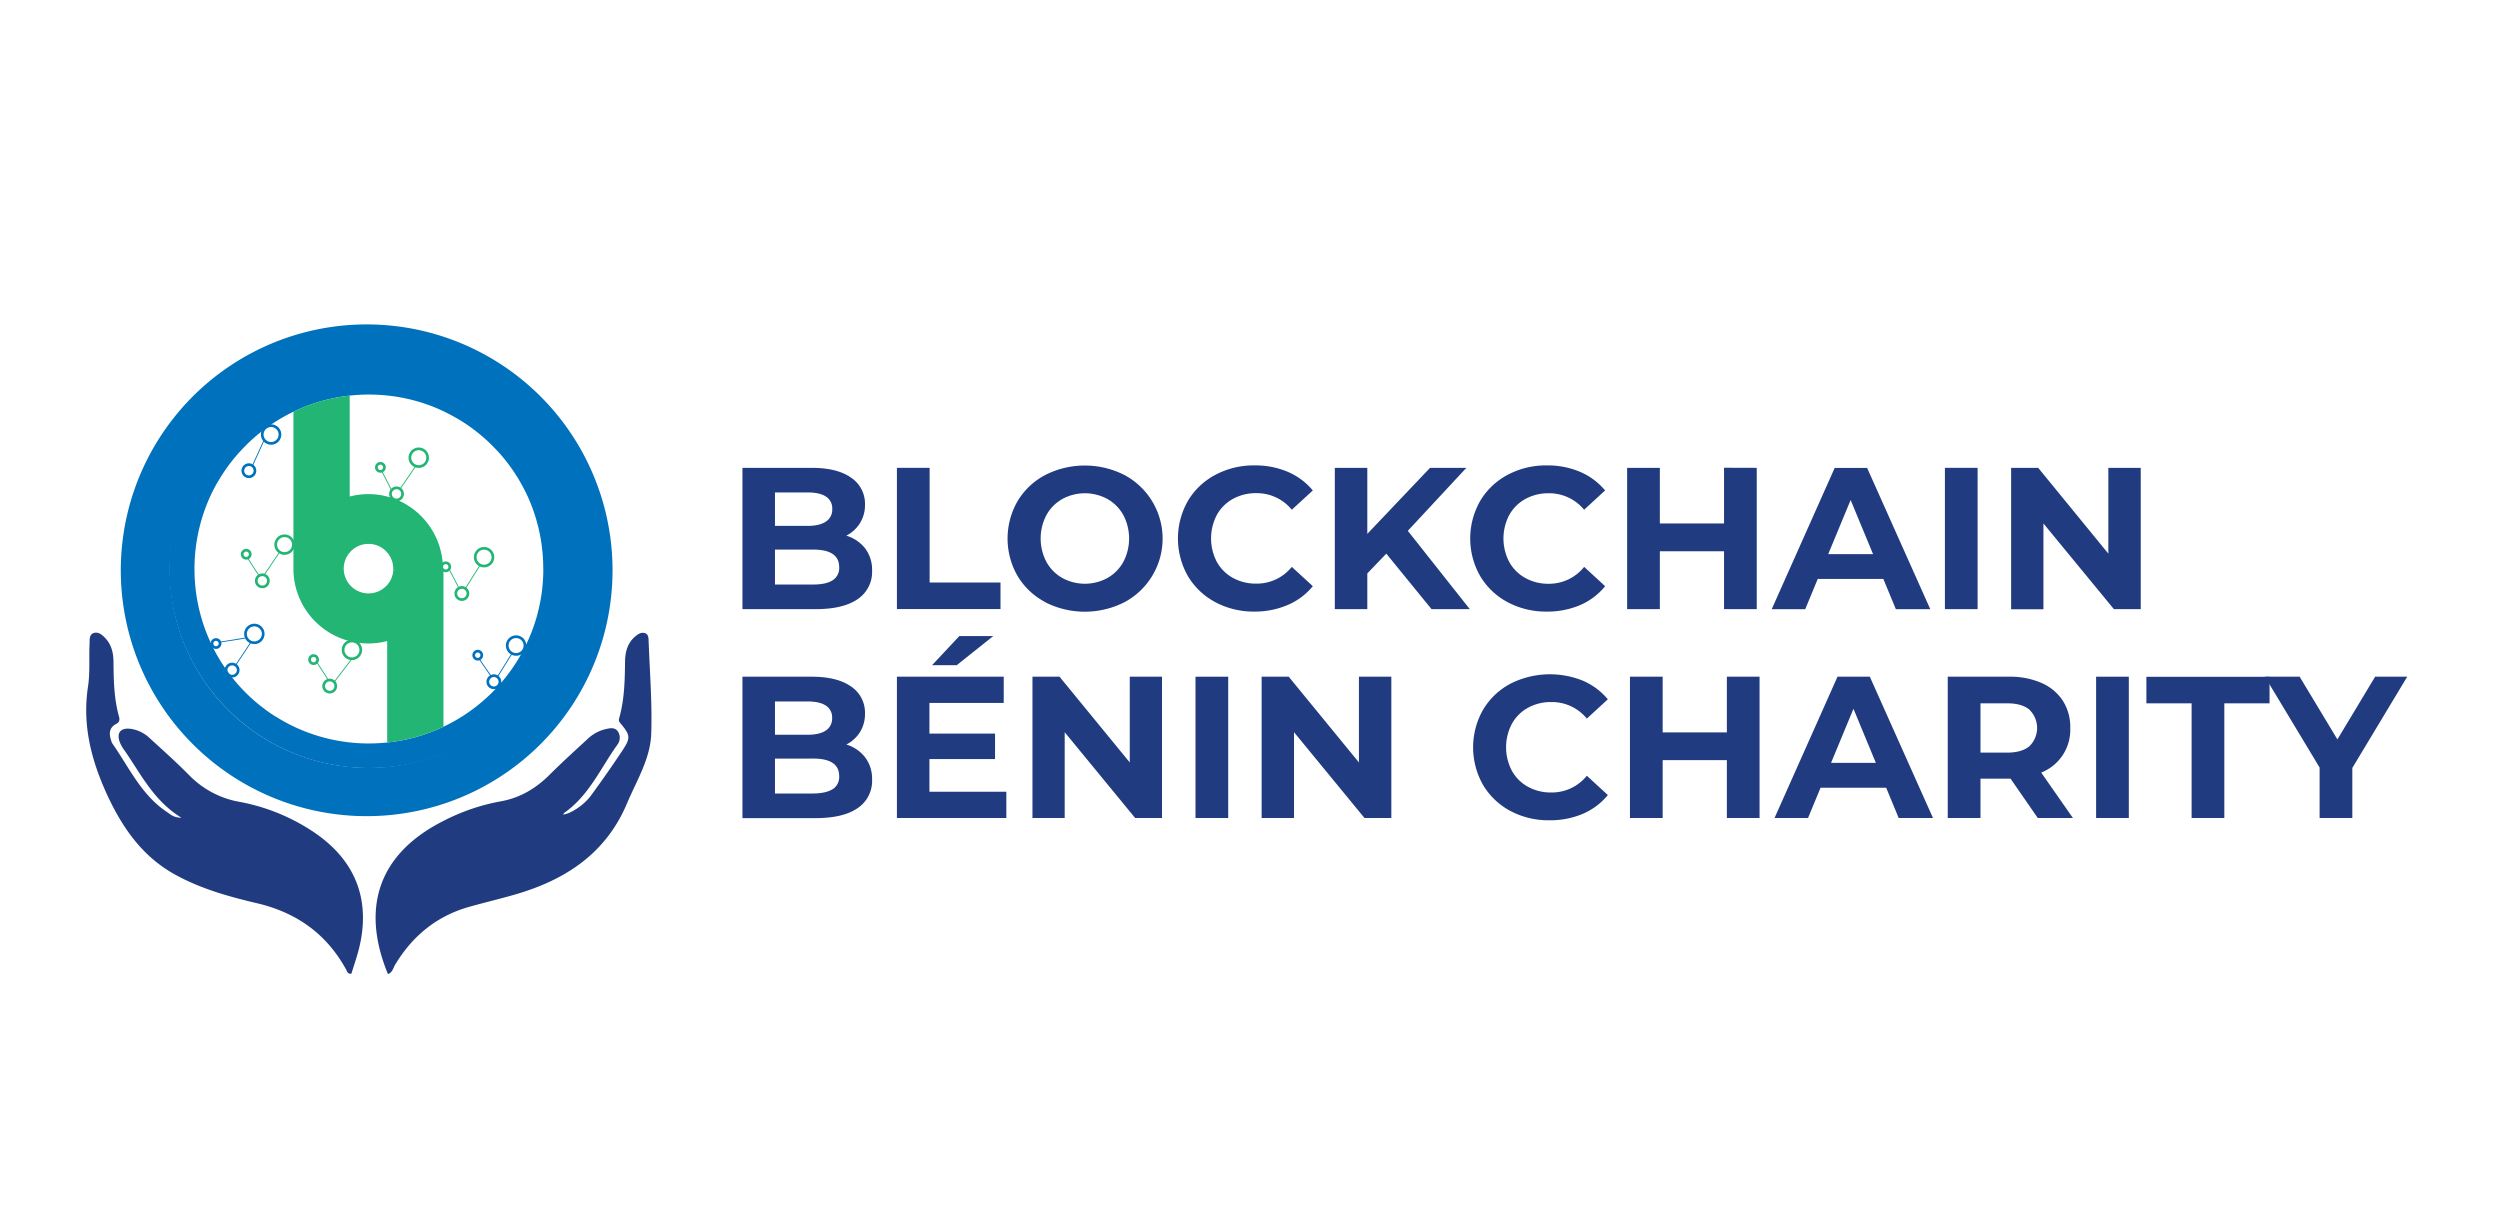 <svg id="Calque_1" data-name="Calque 1" xmlns="http://www.w3.org/2000/svg" viewBox="0 0 1036.36 500"><defs><style>.cls-1,.cls-2{fill:#0071bc;}.cls-1,.cls-4,.cls-7{stroke:#0071bc;}.cls-1,.cls-3,.cls-4,.cls-6,.cls-7{stroke-miterlimit:10;}.cls-1{stroke-width:6.73px;}.cls-3,.cls-4,.cls-6,.cls-7{fill:none;}.cls-3,.cls-6{stroke:#22b573;}.cls-3,.cls-4{stroke-width:1.12px;}.cls-5{fill:#22b573;}.cls-6,.cls-7{stroke-width:0.37px;}.cls-8{fill:#213b80;}</style></defs><path class="cls-1" d="M152,137.85a98.56,98.56,0,1,0,98.56,98.55A98.55,98.55,0,0,0,152,137.85Zm.64,183.8A85.65,85.65,0,1,1,238.32,236,85.65,85.65,0,0,1,152.66,321.65Z"/><path class="cls-2" d="M235,225.48a81.93,81.93,0,0,0-1.93-10.22,78.85,78.85,0,0,0-2.53-8.12c-.29-.79-.59-1.58-.91-2.35a82,82,0,0,0-5.15-10.52c-.56-1-1.12-1.89-1.72-2.82a82.16,82.16,0,0,0-5.29-7.4c-.8-1-1.63-2-2.48-3a84.39,84.39,0,0,0-7.32-7.33l-.46-.4a83.84,83.84,0,0,0-7.78-6q-3-2.06-6.19-3.83-.78-.45-1.59-.87a83.18,83.18,0,0,0-15.55-6.32q-3.83-1.11-7.78-1.86c-2.55-.48-5.15-.84-7.78-1.09l-.9-.07H146.18l-1.21.1c-2.63.25-5.22.63-7.77,1.12s-5.24,1.14-7.78,1.89a82.26,82.26,0,0,0-7.78,2.73,83.62,83.62,0,0,0-7.78,3.66l-1.29.71c-2.22,1.25-4.39,2.6-6.49,4a81.36,81.36,0,0,0-7.77,6.06v.13h-.16a83.69,83.69,0,0,0-7.62,7.68c-.75.85-1.47,1.72-2.18,2.6a82,82,0,0,0-5.6,7.88q-.72,1.15-1.41,2.34a82,82,0,0,0-5.15,10.52c-.43,1.05-.83,2.12-1.22,3.19q-1.27,3.57-2.22,7.28a81.93,81.93,0,0,0-1.93,10.22,83.29,83.29,0,0,0-.64,10.3v0a83.47,83.47,0,0,0,.67,10.55,81.49,81.49,0,0,0,2,10.21q.92,3.58,2.15,7c.39,1.09.8,2.17,1.23,3.23a82.73,82.73,0,0,0,5.09,10.4c.47.82,1,1.63,1.46,2.42a80.6,80.6,0,0,0,5.53,7.79c.73.92,1.48,1.82,2.25,2.69a82,82,0,0,0,7.66,7.71h.12v.11a83,83,0,0,0,7.77,6.06,81.67,81.67,0,0,0,7,4.3l.8.44a83.62,83.62,0,0,0,7.78,3.66,79.54,79.54,0,0,0,7.78,2.73c2.54.75,5.14,1.39,7.78,1.89s5.14.87,7.77,1.12,5.16.37,7.78.37h.15q3.87,0,7.63-.34c2.63-.24,5.23-.6,7.78-1.09a78,78,0,0,0,7.78-1.86,83.18,83.18,0,0,0,15.55-6.32l1.11-.6c2.29-1.26,4.52-2.62,6.67-4.09a83.94,83.94,0,0,0,7.78-6l.42-.37a85.2,85.2,0,0,0,7.36-7.36c.87-1,1.73-2,2.55-3a82,82,0,0,0,5.22-7.3q.92-1.44,1.77-2.91a82.73,82.73,0,0,0,5.09-10.4c.32-.79.63-1.59.92-2.39a79.67,79.67,0,0,0,2.46-7.86,81.49,81.49,0,0,0,2-10.21,83.47,83.47,0,0,0,.67-10.55v0A83.29,83.29,0,0,0,235,225.48Zm-9.77,10.39a72.43,72.43,0,0,1-.75,10.48,71.65,71.65,0,0,1-1.72,8.34c-.17.63-.34,1.25-.53,1.87a71.11,71.11,0,0,1-3.93,10.25c-1,2.12-2.11,4.19-3.31,6.2q-1.29,2.14-2.73,4.2a73,73,0,0,1-5.05,6.44c-1.14,1.3-2.34,2.56-3.57,3.77s-2.75,2.61-4.21,3.83a72.62,72.62,0,0,1-7.78,5.71l-1.4.86a71,71,0,0,1-6.38,3.43,70.14,70.14,0,0,1-7.77,3.15,72.68,72.68,0,0,1-7.78,2.16,73.46,73.46,0,0,1-15.42,1.64h-.14a72.06,72.06,0,0,1-23.33-3.9,72.47,72.47,0,0,1-7.78-3.18c-2.09-1-4.12-2.1-6.09-3.3-.57-.34-1.13-.69-1.69-1a73.15,73.15,0,0,1-7.78-5.77c-1.35-1.15-2.66-2.34-3.92-3.59s-2.63-2.68-3.85-4.1a70.53,70.53,0,0,1-4.77-6.11q-1.61-2.28-3-4.68c-1.1-1.86-2.11-3.76-3-5.72a71.11,71.11,0,0,1-3.93-10.25c-.29-1-.57-2-.82-3-.59-2.36-1.07-4.78-1.43-7.23a72.43,72.43,0,0,1-.75-10.48v-.07a71.63,71.63,0,0,1,.74-10.32,70.49,70.49,0,0,1,1.44-7.31c.25-1,.51-1.95.79-2.91a72.61,72.61,0,0,1,4-10.47q1.35-2.86,3-5.57c1-1.7,2.06-3.35,3.2-4.95a69.75,69.75,0,0,1,4.58-5.85q2-2.26,4.13-4.37c1.17-1.15,2.39-2.25,3.64-3.32a74.46,74.46,0,0,1,7.78-5.76c.64-.41,1.29-.81,1.94-1.2q2.83-1.7,5.84-3.14a70.52,70.52,0,0,1,7.78-3.19,72.15,72.15,0,0,1,7.78-2.19,72.53,72.53,0,0,1,15.55-1.71h.14a74.14,74.14,0,0,1,7.64.4,71.24,71.24,0,0,1,7.78,1.25,71.25,71.25,0,0,1,15.55,5.3Q187,172,190,173.77q.84.49,1.65,1a72.54,72.54,0,0,1,7.78,5.7c1.35,1.14,2.67,2.33,3.93,3.56s2.62,2.65,3.85,4a72.94,72.94,0,0,1,4.87,6.17q1.53,2.17,2.91,4.47c1.17,2,2.25,4,3.24,6a72.61,72.61,0,0,1,4,10.47c.17.6.34,1.2.5,1.8a70.55,70.55,0,0,1,1.73,8.42,71.63,71.63,0,0,1,.74,10.32Z"/><circle class="cls-3" cx="200.67" cy="230.98" r="3.68"/><path class="cls-3" d="M192.93,244a2.51,2.51,0,1,0,.57,3.5A2.51,2.51,0,0,0,192.93,244Z"/><path class="cls-3" d="M185.36,236.54a1.67,1.67,0,1,0-2.15-1A1.66,1.66,0,0,0,185.36,236.54Z"/><circle class="cls-3" cx="145.89" cy="269.41" r="3.68"/><path class="cls-3" d="M138.15,282.38a2.51,2.51,0,1,0,.57,3.5A2.51,2.51,0,0,0,138.15,282.38Z"/><path class="cls-3" d="M130.58,275a1.67,1.67,0,1,0-2.15-1A1.66,1.66,0,0,0,130.58,275Z"/><circle class="cls-4" cx="213.94" cy="267.61" r="3.68"/><path class="cls-4" d="M206.2,280.58a2.51,2.51,0,1,0,.57,3.5A2.52,2.52,0,0,0,206.2,280.58Z"/><path class="cls-4" d="M198.63,273.17a1.67,1.67,0,1,0-2.15-1A1.66,1.66,0,0,0,198.63,273.17Z"/><circle class="cls-4" cx="112.38" cy="180.13" r="3.68"/><path class="cls-4" d="M104.64,193.09a2.51,2.51,0,1,0,.57,3.51A2.52,2.52,0,0,0,104.64,193.09Z"/><path class="cls-4" d="M97.07,185.69a1.67,1.67,0,1,0-2.15-1A1.67,1.67,0,0,0,97.07,185.69Z"/><circle class="cls-3" cx="117.96" cy="225.77" r="3.68"/><path class="cls-3" d="M110.21,238.74a2.51,2.51,0,1,0,.58,3.5A2.51,2.51,0,0,0,110.21,238.74Z"/><path class="cls-3" d="M102.65,231.33a1.67,1.67,0,1,0-2.15-1A1.66,1.66,0,0,0,102.65,231.33Z"/><circle class="cls-3" cx="173.59" cy="189.74" r="3.68"/><path class="cls-3" d="M165.84,202.7a2.51,2.51,0,1,0,.58,3.51A2.51,2.51,0,0,0,165.84,202.7Z"/><path class="cls-3" d="M158.28,195.3a1.67,1.67,0,1,0-2.15-1A1.67,1.67,0,0,0,158.28,195.3Z"/><path class="cls-5" d="M183.61,235.8v0a30.94,30.94,0,0,0-7.52-20.24,2.85,2.85,0,0,1-.23-.26,30.85,30.85,0,0,0-23.11-10.47h-.12a31.21,31.21,0,0,0-7.66,1V164a73.6,73.6,0,0,0-7.77,1.28,72.15,72.15,0,0,0-7.78,2.19,70.52,70.52,0,0,0-7.78,3.19V235.8h0a30.9,30.9,0,0,0,7.76,20.47,3.58,3.58,0,0,0,.26.29,31.05,31.05,0,0,0,7.52,6.06,30.88,30.88,0,0,0,15.43,4.12h.12a30.73,30.73,0,0,0,7.78-1V307.8a71.23,71.23,0,0,0,7.78-1.24,72.68,72.68,0,0,0,7.78-2.16,70.14,70.14,0,0,0,7.77-3.15V235.8Zm-20.54,0A10.31,10.31,0,0,1,152.77,246h0a10.3,10.3,0,0,1-10.28-10.24v-.05A10.29,10.29,0,0,1,152,225.48l.72,0h0c.25,0,.5,0,.74,0a10.3,10.3,0,0,1,9.56,10.27Z"/><line class="cls-6" x1="115.93" y1="228.85" x2="109.47" y2="238.37"/><line class="cls-6" x1="102.65" y1="231.33" x2="107.38" y2="238.68"/><circle class="cls-4" cx="105.44" cy="262.78" r="3.68"/><path class="cls-4" d="M97.69,275.75a2.51,2.51,0,1,0,.58,3.5A2.51,2.51,0,0,0,97.69,275.75Z"/><path class="cls-4" d="M90.13,268.34a1.67,1.67,0,1,0-2.15-1A1.66,1.66,0,0,0,90.13,268.34Z"/><line class="cls-7" x1="104.64" y1="193.09" x2="109.47" y2="182.46"/><line class="cls-7" x1="91.1" y1="266.19" x2="101.75" y2="264.49"/><line class="cls-7" x1="104.05" y1="266.19" x2="97.69" y2="275.75"/><path class="cls-6" d="M131.3,274.45l4.81,7.46s1.87-.17,2.43.81l7.35-9.63"/><path class="cls-7" d="M198.63,273.17l5,7.2"/><line class="cls-7" x1="206.2" y1="280.58" x2="212.25" y2="270.88"/><line class="cls-6" x1="186.15" y1="235.92" x2="190.26" y2="243.79"/><line class="cls-6" x1="192.93" y1="243.95" x2="199" y2="234.26"/><path class="cls-6" d="M165.84,202.7l6.5-9.5"/><line class="cls-6" x1="162.34" y1="203.28" x2="158.28" y2="195.3"/><path class="cls-8" d="M160.82,403.8c-10.85-26.33-5-49.34,23-63.49a84.56,84.56,0,0,1,23.55-8.08c8.11-1.41,14.66-5.3,20.4-11,5-5,10.31-9.82,15.55-14.64a16.38,16.38,0,0,1,7.41-4.26c1.86-.41,4.07-1.09,5.43.92a4.74,4.74,0,0,1-.3,5.56c-6.91,9.68-11.73,21-21.9,28.12-.23.16-.34.49-.5.74,3-.27,8.6-3.86,11.58-7.95,4.46-6.11,8.81-12.31,13-18.62,3.49-5.29,3.29-6.34-1-11.46-.78-.92-.42-1.68-.2-2.5,2-7.39,2.18-14.94,2.27-22.53,0-4,.86-7.86,4.12-10.69,1.17-1,2.5-1.94,4.09-1.47s1.53,2.2,1.57,3.48c.48,12.71,1.49,25.45,1.08,38.14-.33,10.45-6.07,19.54-10.06,29-8.8,20.9-25.73,31.8-46.6,37.81-6.11,1.76-12.3,3.22-18.42,4.94C181.15,379.6,171,387.93,163.75,400,163,401.37,162.63,403.19,160.82,403.8Z"/><path class="cls-8" d="M75.22,339c-11.65-7.16-16.8-18.19-23.6-27.89a15.37,15.37,0,0,1-2-3.54c-1.35-3.8.38-5.91,4.4-5.46A14.28,14.28,0,0,1,62.06,306c5.49,5,11,9.95,16.23,15.22a38.39,38.39,0,0,0,20.82,11.15,82,82,0,0,1,31.67,13.06c16.84,11.66,23,28,18,47.93-.88,3.5-2.09,6.93-3.1,10.26-1.61.24-1.76-.92-2.14-1.6-8.12-14.87-20.62-23.74-37-27.59-11.64-2.74-23.11-5.93-33.75-11.76-13.44-7.36-21.61-18.88-28-32.37C38,315.72,34,300.9,36.48,284.62c.89-5.79.36-11.8.65-17.69.08-1.69-.28-4.07,2-4.59,1.87-.44,3.41,1,4.66,2.34,2.49,2.73,3.23,6.13,3.26,9.67.07,7.58.19,15.15,2.24,22.53.42,1.5.35,2.46-1.24,3.29-2.8,1.48-2.91,4-2,6.69a4.84,4.84,0,0,0,.48,1.27c7,10,12.06,21.44,22.68,28.48C70.6,337.55,71.89,338.92,75.22,339Z"/><path class="cls-8" d="M358.67,227.37a14.66,14.66,0,0,1,2.85,9.17,13.54,13.54,0,0,1-6,11.84q-6,4.14-17.44,4.14h-30.3V193.94h28.62q10.71,0,16.45,4.1a13,13,0,0,1,5.73,11.13,14.07,14.07,0,0,1-7.78,12.89A15.44,15.44,0,0,1,358.67,227.37Zm-37.41-23.22V218h13.48c3.35,0,5.88-.59,7.61-1.76A5.86,5.86,0,0,0,345,211a5.77,5.77,0,0,0-2.6-5.15c-1.73-1.14-4.26-1.71-7.61-1.71Zm23.9,36.4a6,6,0,0,0,2.72-5.44q0-7.28-10.8-7.28H321.26v14.48h15.82C340.65,242.31,343.34,241.73,345.16,240.55Z"/><path class="cls-8" d="M371.81,193.94h13.56v47.54h29.38v11H371.81Z"/><path class="cls-8" d="M433.28,249.59a29.17,29.17,0,0,1-11.46-10.83,31.11,31.11,0,0,1,0-31,29.12,29.12,0,0,1,11.46-10.84,36.21,36.21,0,0,1,32.85,0,29.87,29.87,0,0,1,0,52.72,36.21,36.21,0,0,1-32.85,0Zm25.82-10a17.14,17.14,0,0,0,6.57-6.65,20.92,20.92,0,0,0,0-19.42,17.14,17.14,0,0,0-6.57-6.65,19.56,19.56,0,0,0-18.74,0,17.14,17.14,0,0,0-6.57,6.65,20.92,20.92,0,0,0,0,19.42,17.14,17.14,0,0,0,6.57,6.65,19.56,19.56,0,0,0,18.74,0Z"/><path class="cls-8" d="M503.84,249.64a29.1,29.1,0,0,1-11.39-10.8,31.5,31.5,0,0,1,0-31.22,29,29,0,0,1,11.39-10.79,33.73,33.73,0,0,1,16.27-3.9,34.24,34.24,0,0,1,13.77,2.68,27.62,27.62,0,0,1,10.34,7.7l-8.71,8a18.7,18.7,0,0,0-14.73-6.87,19.57,19.57,0,0,0-9.71,2.39,17,17,0,0,0-6.65,6.65,21,21,0,0,0,0,19.42,17,17,0,0,0,6.65,6.65,19.57,19.57,0,0,0,9.71,2.39A18.63,18.63,0,0,0,535.51,235l8.71,8a27.2,27.2,0,0,1-10.38,7.78A34.54,34.54,0,0,1,520,253.53,33.67,33.67,0,0,1,503.84,249.64Z"/><path class="cls-8" d="M574.68,229.51l-7.87,8.2v14.81H553.34V193.94h13.47v27.37l26-27.37h15.06l-24.27,26.11,25.69,32.47H593.43Z"/><path class="cls-8" d="M625,249.64a29.07,29.07,0,0,1-11.38-10.8,31.43,31.43,0,0,1,0-31.22A29,29,0,0,1,625,196.83a33.75,33.75,0,0,1,16.28-3.9,34.22,34.22,0,0,1,13.76,2.68,27.54,27.54,0,0,1,10.34,7.7l-8.7,8A18.72,18.72,0,0,0,642,204.48a19.55,19.55,0,0,0-9.71,2.39,16.94,16.94,0,0,0-6.65,6.65,20.92,20.92,0,0,0,0,19.42,16.94,16.94,0,0,0,6.65,6.65A19.55,19.55,0,0,0,642,242,18.64,18.64,0,0,0,656.7,235l8.7,8A27.2,27.2,0,0,1,655,250.85a34.54,34.54,0,0,1-13.81,2.68A33.67,33.67,0,0,1,625,249.64Z"/><path class="cls-8" d="M728.25,193.94v58.58H714.69v-24H688.08v24H674.52V193.94h13.56V217h26.61v-23.1Z"/><path class="cls-8" d="M780.73,240h-27.2l-5.19,12.55H734.45l26.11-58.58H774l26.19,58.58H785.92Zm-4.27-10.3-9.29-22.42-9.29,22.42Z"/><path class="cls-8" d="M806.25,193.94h13.56v58.58H806.25Z"/><path class="cls-8" d="M887.43,193.94v58.58H876.3L847.09,217v35.57H833.7V193.94h11.22L874,229.51V193.94Z"/><path class="cls-8" d="M358.67,314a14.63,14.63,0,0,1,2.85,9.16,13.55,13.55,0,0,1-6,11.85q-6,4.14-17.44,4.14h-30.3V280.52h28.62q10.71,0,16.45,4.1a13,13,0,0,1,5.73,11.13,14.25,14.25,0,0,1-2,7.61,14.41,14.41,0,0,1-5.73,5.28A15.44,15.44,0,0,1,358.67,314Zm-37.41-23.22v13.81h13.48c3.35,0,5.88-.59,7.61-1.76a5.86,5.86,0,0,0,2.6-5.19,5.77,5.77,0,0,0-2.6-5.15c-1.73-1.14-4.26-1.71-7.61-1.71Zm23.9,36.4a6,6,0,0,0,2.72-5.44q0-7.28-10.8-7.28H321.26v14.48h15.82Q342.43,328.89,345.16,327.13Z"/><path class="cls-8" d="M417.17,328.22V339.1H371.81V280.52h44.28V291.4h-30.8v12.72h27.2v10.54h-27.2v13.56Zm-19.5-64.53h14.06l-15.14,12.06H386.38Z"/><path class="cls-8" d="M481.7,280.52V339.1H470.57l-29.21-35.57V339.1H428V280.52h11.21l29.13,35.56V280.52Z"/><path class="cls-8" d="M495.59,280.52h13.56V339.1H495.59Z"/><path class="cls-8" d="M576.77,280.52V339.1H565.64l-29.21-35.57V339.1H523V280.52h11.22l29.12,35.56V280.52Z"/><path class="cls-8" d="M626.19,336.21a29,29,0,0,1-11.38-10.79,31.5,31.5,0,0,1,0-31.22,29.07,29.07,0,0,1,11.38-10.8,36.33,36.33,0,0,1,30-1.21,27.59,27.59,0,0,1,10.33,7.7l-8.7,8a18.72,18.72,0,0,0-14.73-6.86,19.57,19.57,0,0,0-9.71,2.39,16.88,16.88,0,0,0-6.65,6.65,20.92,20.92,0,0,0,0,19.42,16.94,16.94,0,0,0,6.65,6.65,19.57,19.57,0,0,0,9.71,2.38,18.62,18.62,0,0,0,14.73-6.94l8.7,8a27.13,27.13,0,0,1-10.38,7.79,34.53,34.53,0,0,1-13.81,2.67A33.58,33.58,0,0,1,626.19,336.21Z"/><path class="cls-8" d="M729.42,280.52V339.1H715.86v-24H689.25v24H675.69V280.52h13.56v23.09h26.61V280.52Z"/><path class="cls-8" d="M781.9,326.55H754.7l-5.19,12.55H735.62l26.11-58.58h13.39l26.19,58.58H787.09Zm-4.27-10.3-9.29-22.43-9.29,22.43Z"/><path class="cls-8" d="M844.75,339.1l-11.3-16.32H821V339.1H807.42V280.52h25.36a32.58,32.58,0,0,1,13.52,2.59,20.12,20.12,0,0,1,8.83,7.36,20.35,20.35,0,0,1,3.09,11.3,19.09,19.09,0,0,1-12.05,18.5l13.14,18.83Zm-3.43-44.9q-3.18-2.64-9.29-2.64H821V312h11q6.11,0,9.29-2.67a10.56,10.56,0,0,0,0-15.11Z"/><path class="cls-8" d="M868.93,280.52h13.56V339.1H868.93Z"/><path class="cls-8" d="M908.52,291.56H889.77v-11h51.05v11H922.08V339.1H908.52Z"/><path class="cls-8" d="M975.14,318.34V339.1H961.58V318.18L938.9,280.52h14.4l15.65,26,15.65-26h13.3Z"/></svg>